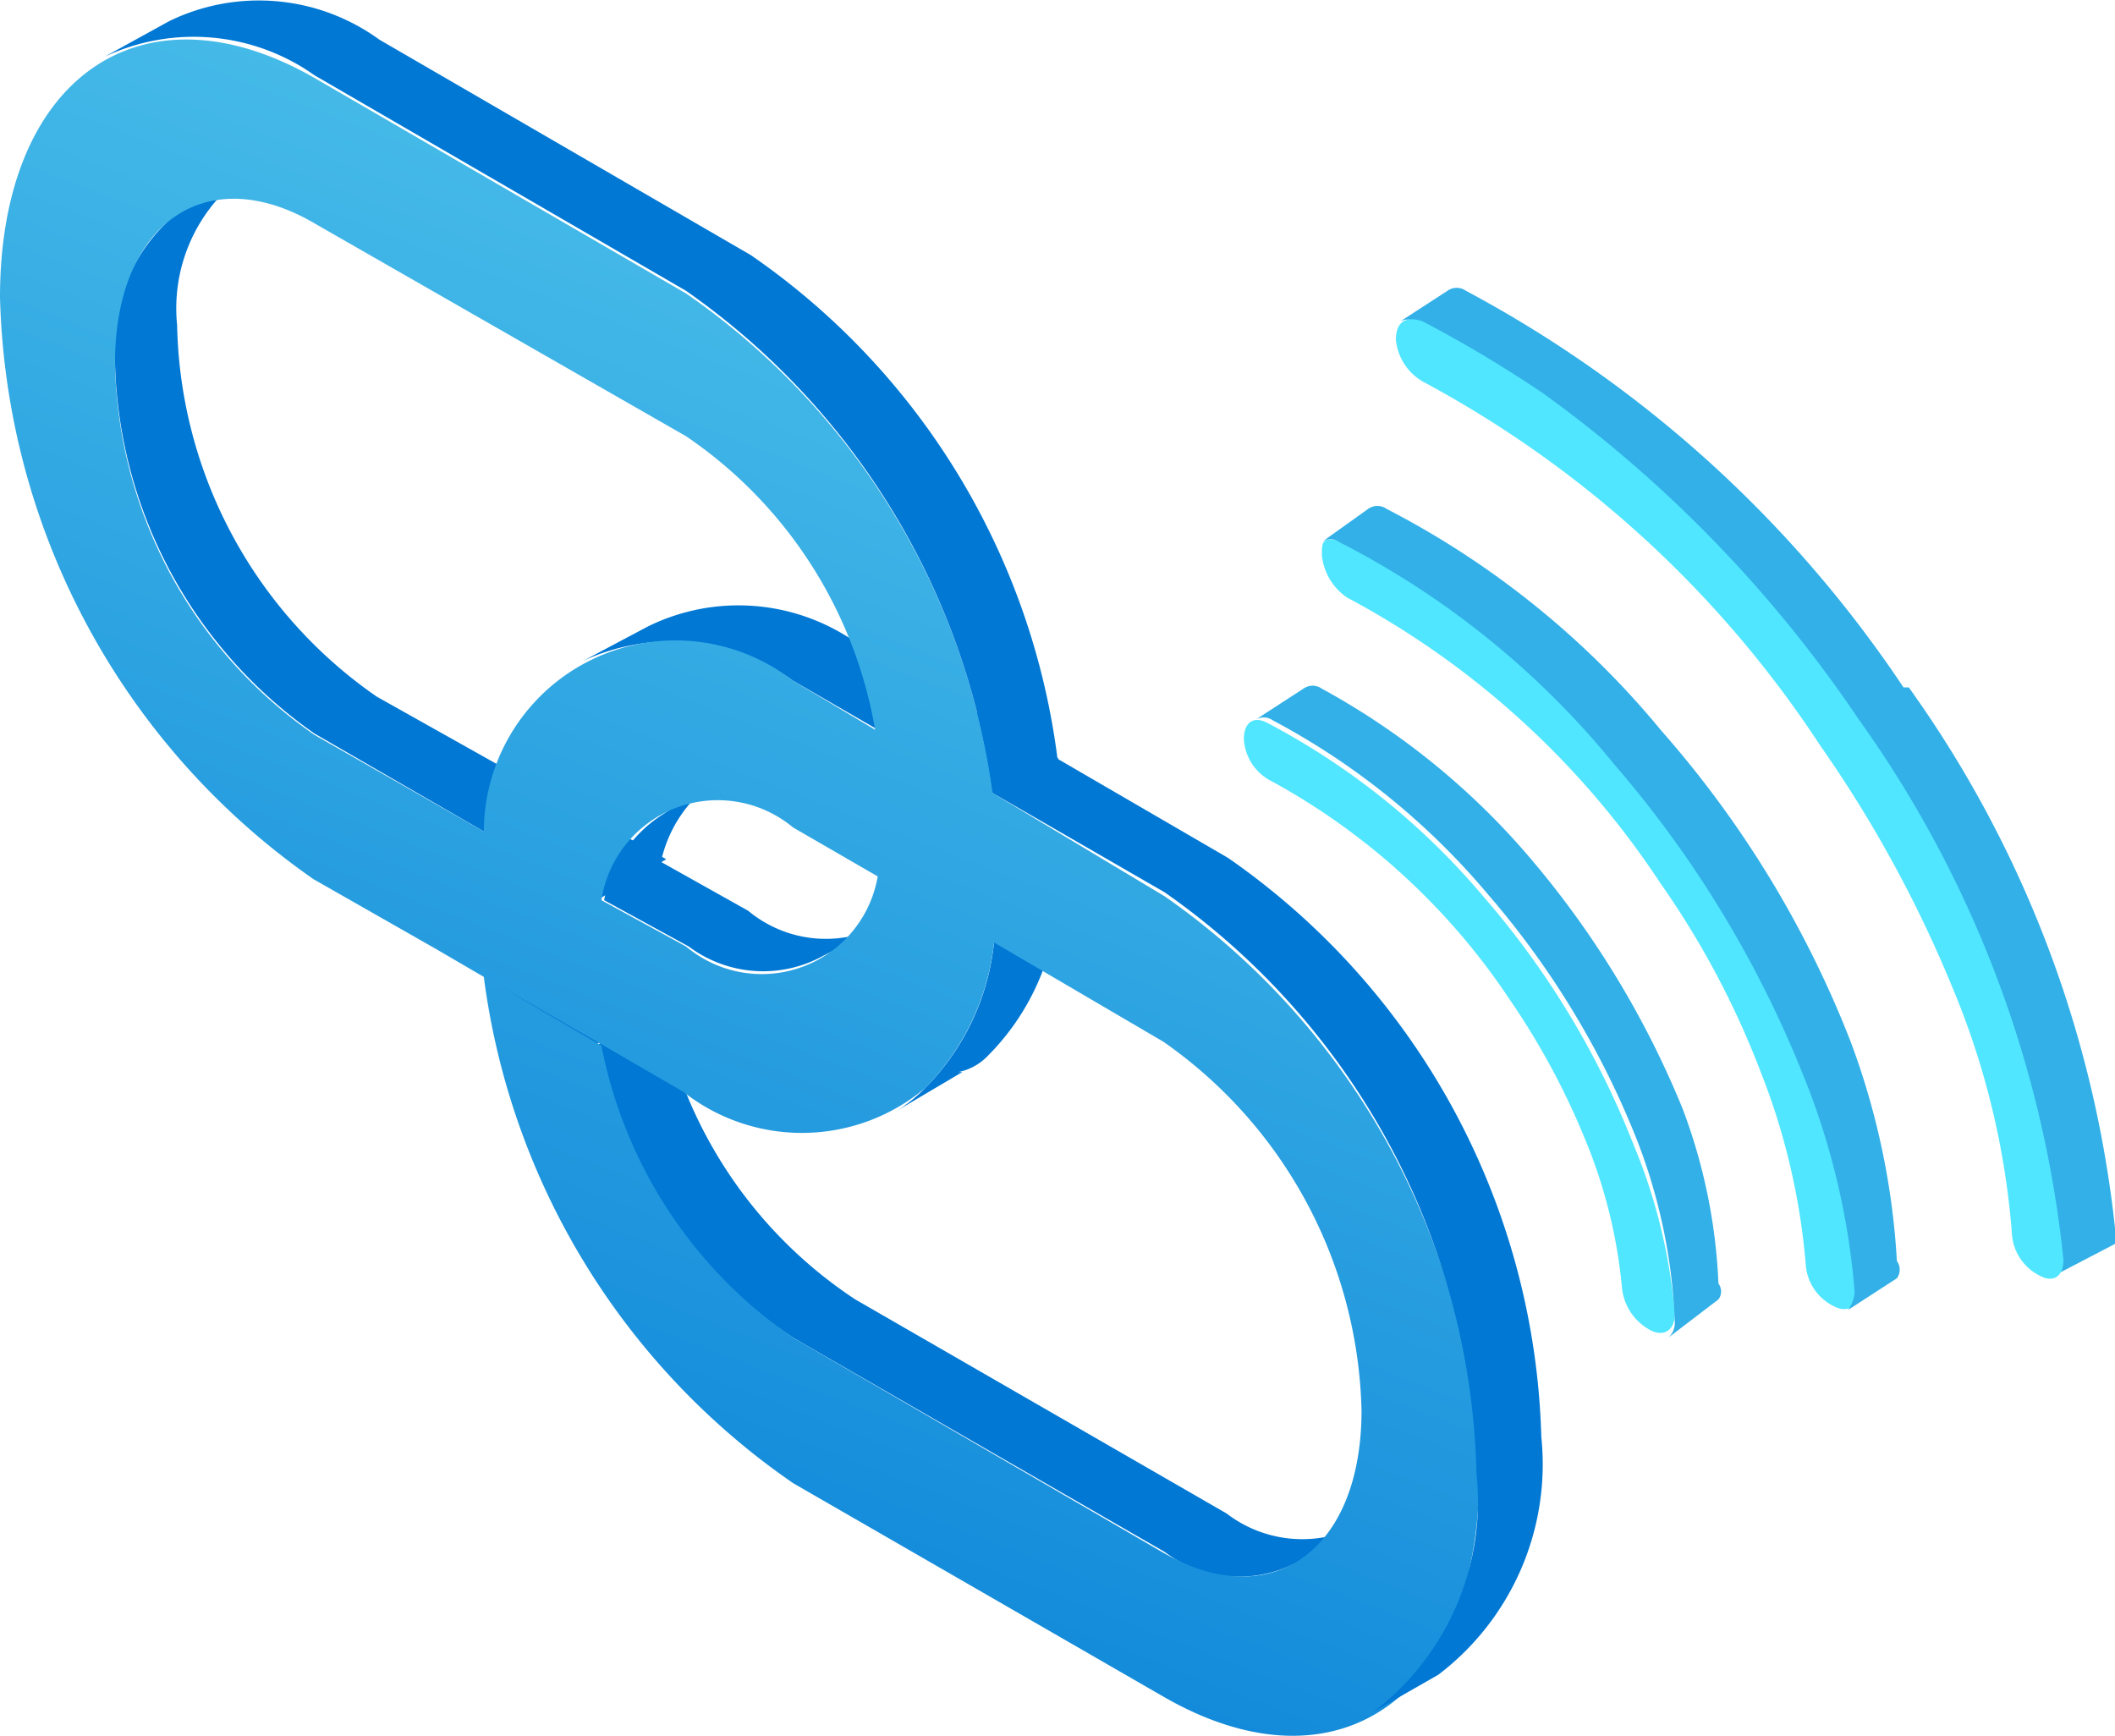 <svg id="Layer_1" data-name="Layer 1" xmlns="http://www.w3.org/2000/svg" xmlns:xlink="http://www.w3.org/1999/xlink" width="16" height="13.13" viewBox="0 0 16 13.13"><defs><style>.cls-1{fill:#0078d4;}.cls-2{fill:url(#linear-gradient);}.cls-3{fill:#50e6ff;}.cls-4{fill:#32b0e7;}</style><linearGradient id="linear-gradient" x1="7.82" y1="13.19" x2="2.57" y2="-0.36" gradientTransform="matrix(1, 0, 0, -1, 0, 14.13)" gradientUnits="userSpaceOnUse"><stop offset="0" stop-color="#4dc2eb"/><stop offset="1" stop-color="#0078d4"/></linearGradient></defs><path class="cls-1" d="M3.66,7.39l.49-.29L5,7.61l-.49.29ZM2.85,5.27A3.5,3.5,0,0,1,1.34,2.46a1.25,1.25,0,0,1,.51-1.14l-.48.27a1.29,1.29,0,0,0-.5,1.15A3.53,3.53,0,0,0,2.38,5.55l1.28.74L4.15,6Zm.81,1L4.15,6l.89.5-.49.29Z"/><path class="cls-1" d="M5.66,6.89,5,6.52a1,1,0,0,1,.42-.62L5,6.17a1,1,0,0,0-.43.64l.64.35a.94.94,0,0,0,1,.08L6.67,7A.92.92,0,0,1,5.66,6.89Zm3.62,4.56L6.47,9.83A3.4,3.4,0,0,1,5,7.62l-.49.29A3.48,3.48,0,0,0,6,10.12l2.81,1.62a.94.94,0,0,0,1,.08l.49-.29A.94.94,0,0,1,9.28,11.45Zm-2-3.34-.49.29A1.2,1.2,0,0,0,7,8.23a1.83,1.83,0,0,0,.52-1.1L8,6.86A1.83,1.83,0,0,1,7.46,8,.42.42,0,0,1,7.25,8.11Z"/><path class="cls-1" d="M6.62,6.61l.49-.27.89.5-.49.29ZM6.49,4.87A1.55,1.55,0,0,0,4.9,4.74L4.41,5A1.58,1.58,0,0,1,6,5.15l.64.37.49-.28Z"/><path class="cls-1" d="M6.64,5.52l.49-.28.88.5L7.52,6Z"/><path class="cls-2" d="M8.81,6.78,7.51,6A5.49,5.49,0,0,0,5.19,2.22L2.38.59C1.07-.16,0,.59,0,2.25a5.54,5.54,0,0,0,2.37,4.4l.93.53.36.21.89.51.62.36A1.45,1.45,0,0,0,7,8.23a1.86,1.86,0,0,0,.52-1.1l1.28.75a3.5,3.5,0,0,1,1.5,2.79c0,1.07-.69,1.55-1.51,1.07L6,10.12A3.48,3.48,0,0,1,4.55,7.91l-.89-.52A5.51,5.51,0,0,0,6,11.22l2.81,1.62c1.31.75,2.37,0,2.38-1.66A5.56,5.56,0,0,0,8.81,6.78ZM2.38,5.56A3.5,3.5,0,0,1,.87,2.75c0-1.06.69-1.54,1.51-1.06L5.19,3.3A3.37,3.37,0,0,1,6.62,5.52L6,5.15A1.45,1.45,0,0,0,3.66,6.29Zm2.81,1.6-.64-.35A.89.89,0,0,1,6,6.26l.64.37A.89.89,0,0,1,5.19,7.16Z"/><path class="cls-1" d="M9.29,6.49,8,5.74A5.46,5.46,0,0,0,5.68,1.93L2.87.3A1.55,1.55,0,0,0,1.28.16L.79.43A1.58,1.58,0,0,1,2.38.57L5.19,2.2A5.55,5.55,0,0,1,7.51,6l1.3.75a5.52,5.52,0,0,1,2.36,4.4,2,2,0,0,1-.78,1.8l.49-.28a2,2,0,0,0,.78-1.8A5.51,5.51,0,0,0,9.29,6.49Z"/><path class="cls-3" d="M12.67,9.94c0,.12-.08.18-.19.12a.41.41,0,0,1-.21-.32A3.84,3.84,0,0,0,12,8.64a5.62,5.62,0,0,0-.58-1.08,5.09,5.09,0,0,0-1.8-1.65.38.38,0,0,1-.21-.32c0-.12.07-.18.18-.12a5.45,5.45,0,0,1,1.63,1.31,6.44,6.44,0,0,1,1.13,1.86A4.25,4.25,0,0,1,12.67,9.94Z"/><path class="cls-4" d="M12.73,8.39A7,7,0,0,0,11.6,6.52,5.57,5.57,0,0,0,10,5.21a.12.12,0,0,0-.14,0l-.37.24a.12.12,0,0,1,.14,0,5.48,5.48,0,0,1,1.63,1.32,6.49,6.49,0,0,1,1.13,1.87A4.24,4.24,0,0,1,12.67,10a.15.15,0,0,1-.05.12L13,9.83a.1.1,0,0,0,0-.12A4.23,4.23,0,0,0,12.73,8.39Z"/><path class="cls-3" d="M10.16,4.1a6.7,6.7,0,0,1,2.08,1.66,8.46,8.46,0,0,1,1.43,2.35,5.52,5.52,0,0,1,.39,1.65c0,.12-.08.18-.19.12a.38.38,0,0,1-.21-.32,5.11,5.11,0,0,0-.34-1.45,6.54,6.54,0,0,0-.76-1.43,6.49,6.49,0,0,0-2.37-2.16A.44.44,0,0,1,10,4.2C10,4.1,10,4.05,10.16,4.1Z"/><path class="cls-4" d="M14,7.88a7.89,7.89,0,0,0-1.43-2.35,6.62,6.62,0,0,0-2.08-1.68.12.12,0,0,0-.14,0L10,4.1a.11.11,0,0,1,.13,0,6.48,6.48,0,0,1,2.08,1.68,8.32,8.32,0,0,1,1.43,2.35,5.53,5.53,0,0,1,.39,1.64.24.24,0,0,1-.05.14l.37-.24a.11.11,0,0,0,0-.13A5.64,5.64,0,0,0,14,7.88Zm.4-2.68a9.17,9.17,0,0,0-3.31-3,.12.12,0,0,0-.14,0l-.37.24a.12.12,0,0,1,.14,0,9.27,9.27,0,0,1,3.31,3,8.44,8.44,0,0,1,1.56,4.09.13.13,0,0,1-.05.12L16,9.41a.1.1,0,0,0,0-.12A8.59,8.59,0,0,0,14.44,5.2Z"/><path class="cls-3" d="M10.76,2.43a9.32,9.32,0,0,1,.92.55,9.76,9.76,0,0,1,2.38,2.46,8.52,8.52,0,0,1,1.55,4.09c0,.12-.07.18-.18.12a.38.38,0,0,1-.21-.32,6,6,0,0,0-.45-1.86,9.42,9.42,0,0,0-1-1.83,8.25,8.25,0,0,0-3-2.75.41.41,0,0,1-.21-.32C10.56,2.43,10.64,2.39,10.76,2.43Z"/></svg>